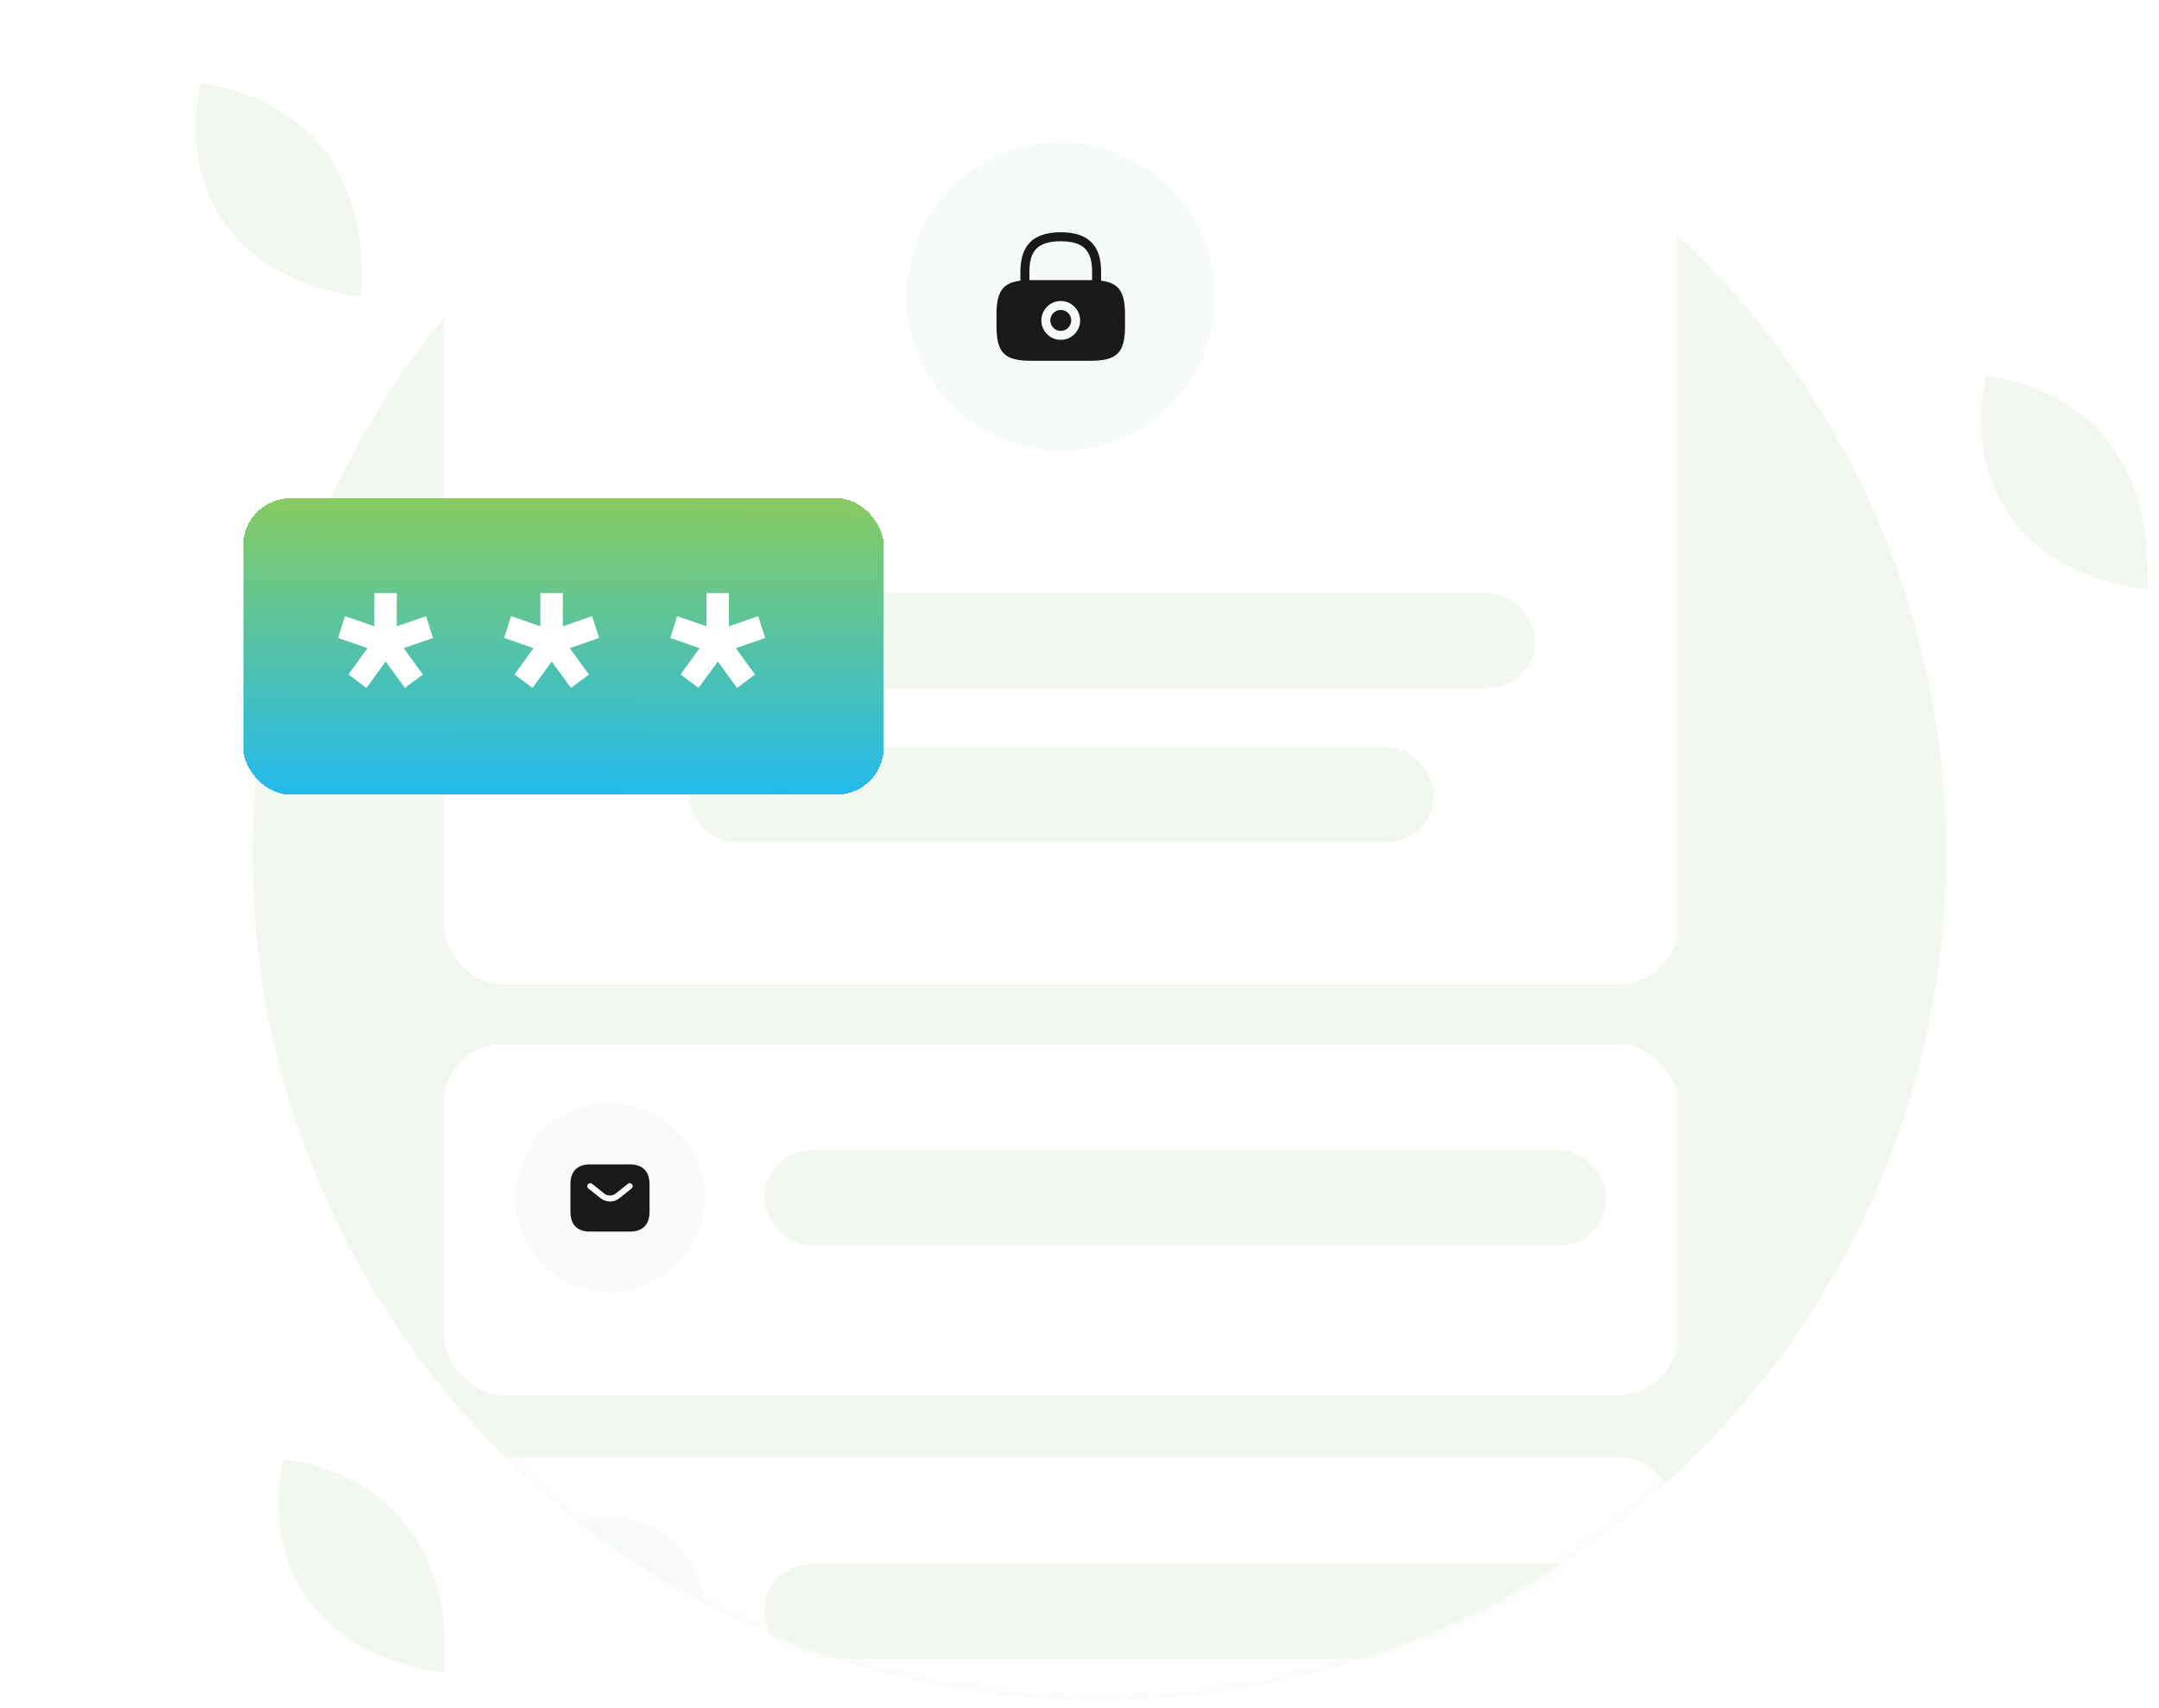 <svg width="182" height="144" viewBox="0 0 182 144" fill="none" xmlns="http://www.w3.org/2000/svg">
<circle cx="92.67" cy="71.981" r="71.386" fill="#F2F8EF"/>
<mask id="mask0_133_7813" style="mask-type:alpha" maskUnits="userSpaceOnUse" x="21" y="0" width="144" height="144">
<circle cx="92.67" cy="71.981" r="71.386" fill="#F2F8EF"/>
</mask>
<g mask="url(#mask0_133_7813)">
<rect x="37.42" width="104" height="83" rx="5" fill="white"/>
<circle cx="89.42" cy="25" r="13" fill="#F7FAFA"/>
<path d="M89.42 27.898C89.908 27.898 90.303 27.502 90.303 27.015C90.303 26.527 89.908 26.132 89.42 26.132C88.932 26.132 88.537 26.527 88.537 27.015C88.537 27.502 88.932 27.898 89.42 27.898Z" fill="#F86A53"/>
<path d="M92.821 23.662V22.985C92.821 21.522 92.469 19.583 89.42 19.583C86.37 19.583 86.018 21.522 86.018 22.985V23.662C84.501 23.851 84.003 24.62 84.003 26.511V27.518C84.003 29.739 84.68 30.416 86.901 30.416H91.938C94.159 30.416 94.836 29.739 94.836 27.518V26.511C94.836 24.62 94.338 23.851 92.821 23.662ZM89.42 28.651C88.515 28.651 87.784 27.914 87.784 27.015C87.784 26.11 88.52 25.379 89.42 25.379C90.319 25.379 91.055 26.116 91.055 27.015C91.055 27.919 90.324 28.651 89.42 28.651ZM86.901 23.613C86.858 23.613 86.82 23.613 86.776 23.613V22.985C86.776 21.398 87.226 20.341 89.42 20.341C91.613 20.341 92.063 21.398 92.063 22.985V23.618C92.02 23.618 91.982 23.618 91.938 23.618H86.901V23.613Z" fill="#F86A53"/>
<rect x="49.42" y="50" width="80" height="8" rx="4" fill="#E4F2F1"/>
<rect x="58.036" y="63" width="62.857" height="8" rx="4" fill="#E4F2F1"/>
<rect x="37.42" y="91.612" width="104" height="26" rx="5" fill="white"/>
<circle cx="51.42" cy="104.612" r="8" fill="#F9FBFB"/>
<path d="M53.087 101.779H49.754C48.754 101.779 48.087 102.279 48.087 103.446V105.779C48.087 106.946 48.754 107.446 49.754 107.446H53.087C54.087 107.446 54.754 106.946 54.754 105.779V103.446C54.754 102.279 54.087 101.779 53.087 101.779ZM53.244 103.809L52.2 104.643C51.98 104.819 51.7 104.906 51.42 104.906C51.14 104.906 50.857 104.819 50.64 104.643L49.597 103.809C49.49 103.723 49.474 103.563 49.557 103.456C49.644 103.349 49.8 103.329 49.907 103.416L50.95 104.249C51.204 104.453 51.634 104.453 51.887 104.249L52.93 103.416C53.037 103.329 53.197 103.346 53.28 103.456C53.367 103.563 53.35 103.723 53.244 103.809Z" fill="#F86A53"/>
<rect x="64.42" y="100.612" width="71" height="8" rx="4" fill="#E4F2F1"/>
<rect x="37.42" y="122.844" width="104" height="26" rx="5" fill="white"/>
<circle cx="51.42" cy="135.844" r="8" fill="#F9FBFB"/>
<path d="M53.087 133.011H49.754C48.754 133.011 48.087 133.511 48.087 134.677V137.011C48.087 138.177 48.754 138.677 49.754 138.677H53.087C54.087 138.677 54.754 138.177 54.754 137.011V134.677C54.754 133.511 54.087 133.011 53.087 133.011ZM53.244 135.041L52.2 135.874C51.98 136.051 51.7 136.137 51.42 136.137C51.14 136.137 50.857 136.051 50.64 135.874L49.597 135.041C49.49 134.954 49.474 134.794 49.557 134.687C49.644 134.581 49.8 134.561 49.907 134.647L50.95 135.481C51.204 135.684 51.634 135.684 51.887 135.481L52.93 134.647C53.037 134.561 53.197 134.577 53.28 134.687C53.367 134.794 53.35 134.954 53.244 135.041Z" fill="#F86A53"/>
<rect x="64.42" y="131.844" width="71" height="8" rx="4" fill="#F2F8EF"/>
</g>
<g clip-path="url(#clip0_133_7813)">
<rect x="37.42" width="104" height="83" rx="5" fill="white"/>
<circle cx="89.42" cy="25" r="13" fill="#F7FAFA"/>
<path d="M89.42 27.898C89.908 27.898 90.303 27.502 90.303 27.015C90.303 26.527 89.908 26.132 89.42 26.132C88.932 26.132 88.537 26.527 88.537 27.015C88.537 27.502 88.932 27.898 89.42 27.898Z" fill="#191919"/>
<path d="M92.821 23.662V22.985C92.821 21.522 92.469 19.583 89.42 19.583C86.37 19.583 86.018 21.522 86.018 22.985V23.662C84.501 23.851 84.003 24.62 84.003 26.511V27.518C84.003 29.739 84.68 30.416 86.901 30.416H91.938C94.159 30.416 94.836 29.739 94.836 27.518V26.511C94.836 24.62 94.338 23.851 92.821 23.662ZM89.42 28.651C88.515 28.651 87.784 27.914 87.784 27.015C87.784 26.11 88.52 25.379 89.42 25.379C90.319 25.379 91.055 26.116 91.055 27.015C91.055 27.919 90.324 28.651 89.42 28.651ZM86.901 23.613C86.858 23.613 86.82 23.613 86.776 23.613V22.985C86.776 21.398 87.226 20.341 89.42 20.341C91.613 20.341 92.063 21.398 92.063 22.985V23.618C92.02 23.618 91.982 23.618 91.938 23.618H86.901V23.613Z" fill="#191919"/>
<rect x="49.42" y="50" width="80" height="8" rx="4" fill="#F2F8EF"/>
<rect x="58.036" y="63" width="62.857" height="8" rx="4" fill="#F2F8EF"/>
<rect x="37.42" y="88" width="104" height="26" rx="5" fill="white"/>
<circle cx="51.42" cy="101" r="8" fill="#F9FBFB"/>
<path d="M53.087 98.167H49.754C48.754 98.167 48.087 98.667 48.087 99.834V102.167C48.087 103.334 48.754 103.834 49.754 103.834H53.087C54.087 103.834 54.754 103.334 54.754 102.167V99.834C54.754 98.667 54.087 98.167 53.087 98.167ZM53.244 100.197L52.2 101.03C51.98 101.207 51.7 101.294 51.42 101.294C51.14 101.294 50.857 101.207 50.64 101.03L49.597 100.197C49.49 100.11 49.474 99.95 49.557 99.844C49.644 99.737 49.8 99.717 49.907 99.804L50.95 100.637C51.204 100.84 51.634 100.84 51.887 100.637L52.93 99.804C53.037 99.717 53.197 99.734 53.28 99.844C53.367 99.95 53.35 100.11 53.244 100.197Z" fill="#191919"/>
<rect x="64.42" y="97" width="71" height="8" rx="4" fill="#F2F8EF"/>
</g>
<g filter="url(#filter0_d_133_7813)">
<rect x="18.5" y="37" width="54" height="25" rx="4" fill="url(#paint0_linear_133_7813)" shape-rendering="crispEdges"/>
<path d="M28.89 53L27.373 51.866L28.973 49.642L26.5 48.786L27.082 46.947L29.555 47.802V45H31.445V47.802L33.918 46.947L34.5 48.786L32.027 49.642L33.648 51.866L32.131 53L30.51 50.775L28.89 53Z" fill="white"/>
<path d="M42.89 53L41.373 51.866L42.973 49.642L40.5 48.786L41.082 46.947L43.554 47.802V45H45.446V47.802L47.918 46.947L48.5 48.786L46.027 49.642L47.648 51.866L46.131 53L44.51 50.775L42.89 53Z" fill="white"/>
<path d="M56.89 53L55.373 51.866L56.973 49.642L54.5 48.786L55.082 46.947L57.554 47.802V45H59.446V47.802L61.918 46.947L62.5 48.786L60.027 49.642L61.648 51.866L60.131 53L58.51 50.775L56.89 53Z" fill="white"/>
</g>
<path d="M37.492 141C27.364 139.759 21.95 132.609 23.89 123C33.116 124.376 38.056 130.895 37.492 141Z" fill="#F2F8EF"/>
<path d="M180.992 49.684C170.864 48.443 165.45 41.293 167.39 31.684C176.616 33.059 181.556 39.578 180.992 49.684Z" fill="#F2F8EF"/>
<path d="M30.492 25C20.364 23.759 14.95 16.609 16.89 7C26.116 8.376 31.056 14.895 30.492 25Z" fill="#F2F8EF"/>
<defs>
<filter id="filter0_d_133_7813" x="0.5" y="22" width="94" height="65" filterUnits="userSpaceOnUse" color-interpolation-filters="sRGB">
<feFlood flood-opacity="0" result="BackgroundImageFix"/>
<feColorMatrix in="SourceAlpha" type="matrix" values="0 0 0 0 0 0 0 0 0 0 0 0 0 0 0 0 0 0 127 0" result="hardAlpha"/>
<feOffset dx="2" dy="5"/>
<feGaussianBlur stdDeviation="10"/>
<feComposite in2="hardAlpha" operator="out"/>
<feColorMatrix type="matrix" values="0 0 0 0 0 0 0 0 0 0.36 0 0 0 0 0.326 0 0 0 0.13 0"/>
<feBlend mode="normal" in2="BackgroundImageFix" result="effect1_dropShadow_133_7813"/>
<feBlend mode="normal" in="SourceGraphic" in2="effect1_dropShadow_133_7813" result="shape"/>
</filter>
<linearGradient id="paint0_linear_133_7813" x1="45.461" y1="62" x2="45.544" y2="36.999" gradientUnits="userSpaceOnUse">
<stop stop-color="#22baed"/>
<stop offset="1" stop-color="#88CB60"/>
</linearGradient>
<clipPath id="clip0_133_7813">
<rect width="108.269" height="115.556" fill="white" transform="translate(37.42)"/>
</clipPath>
</defs>
</svg>
